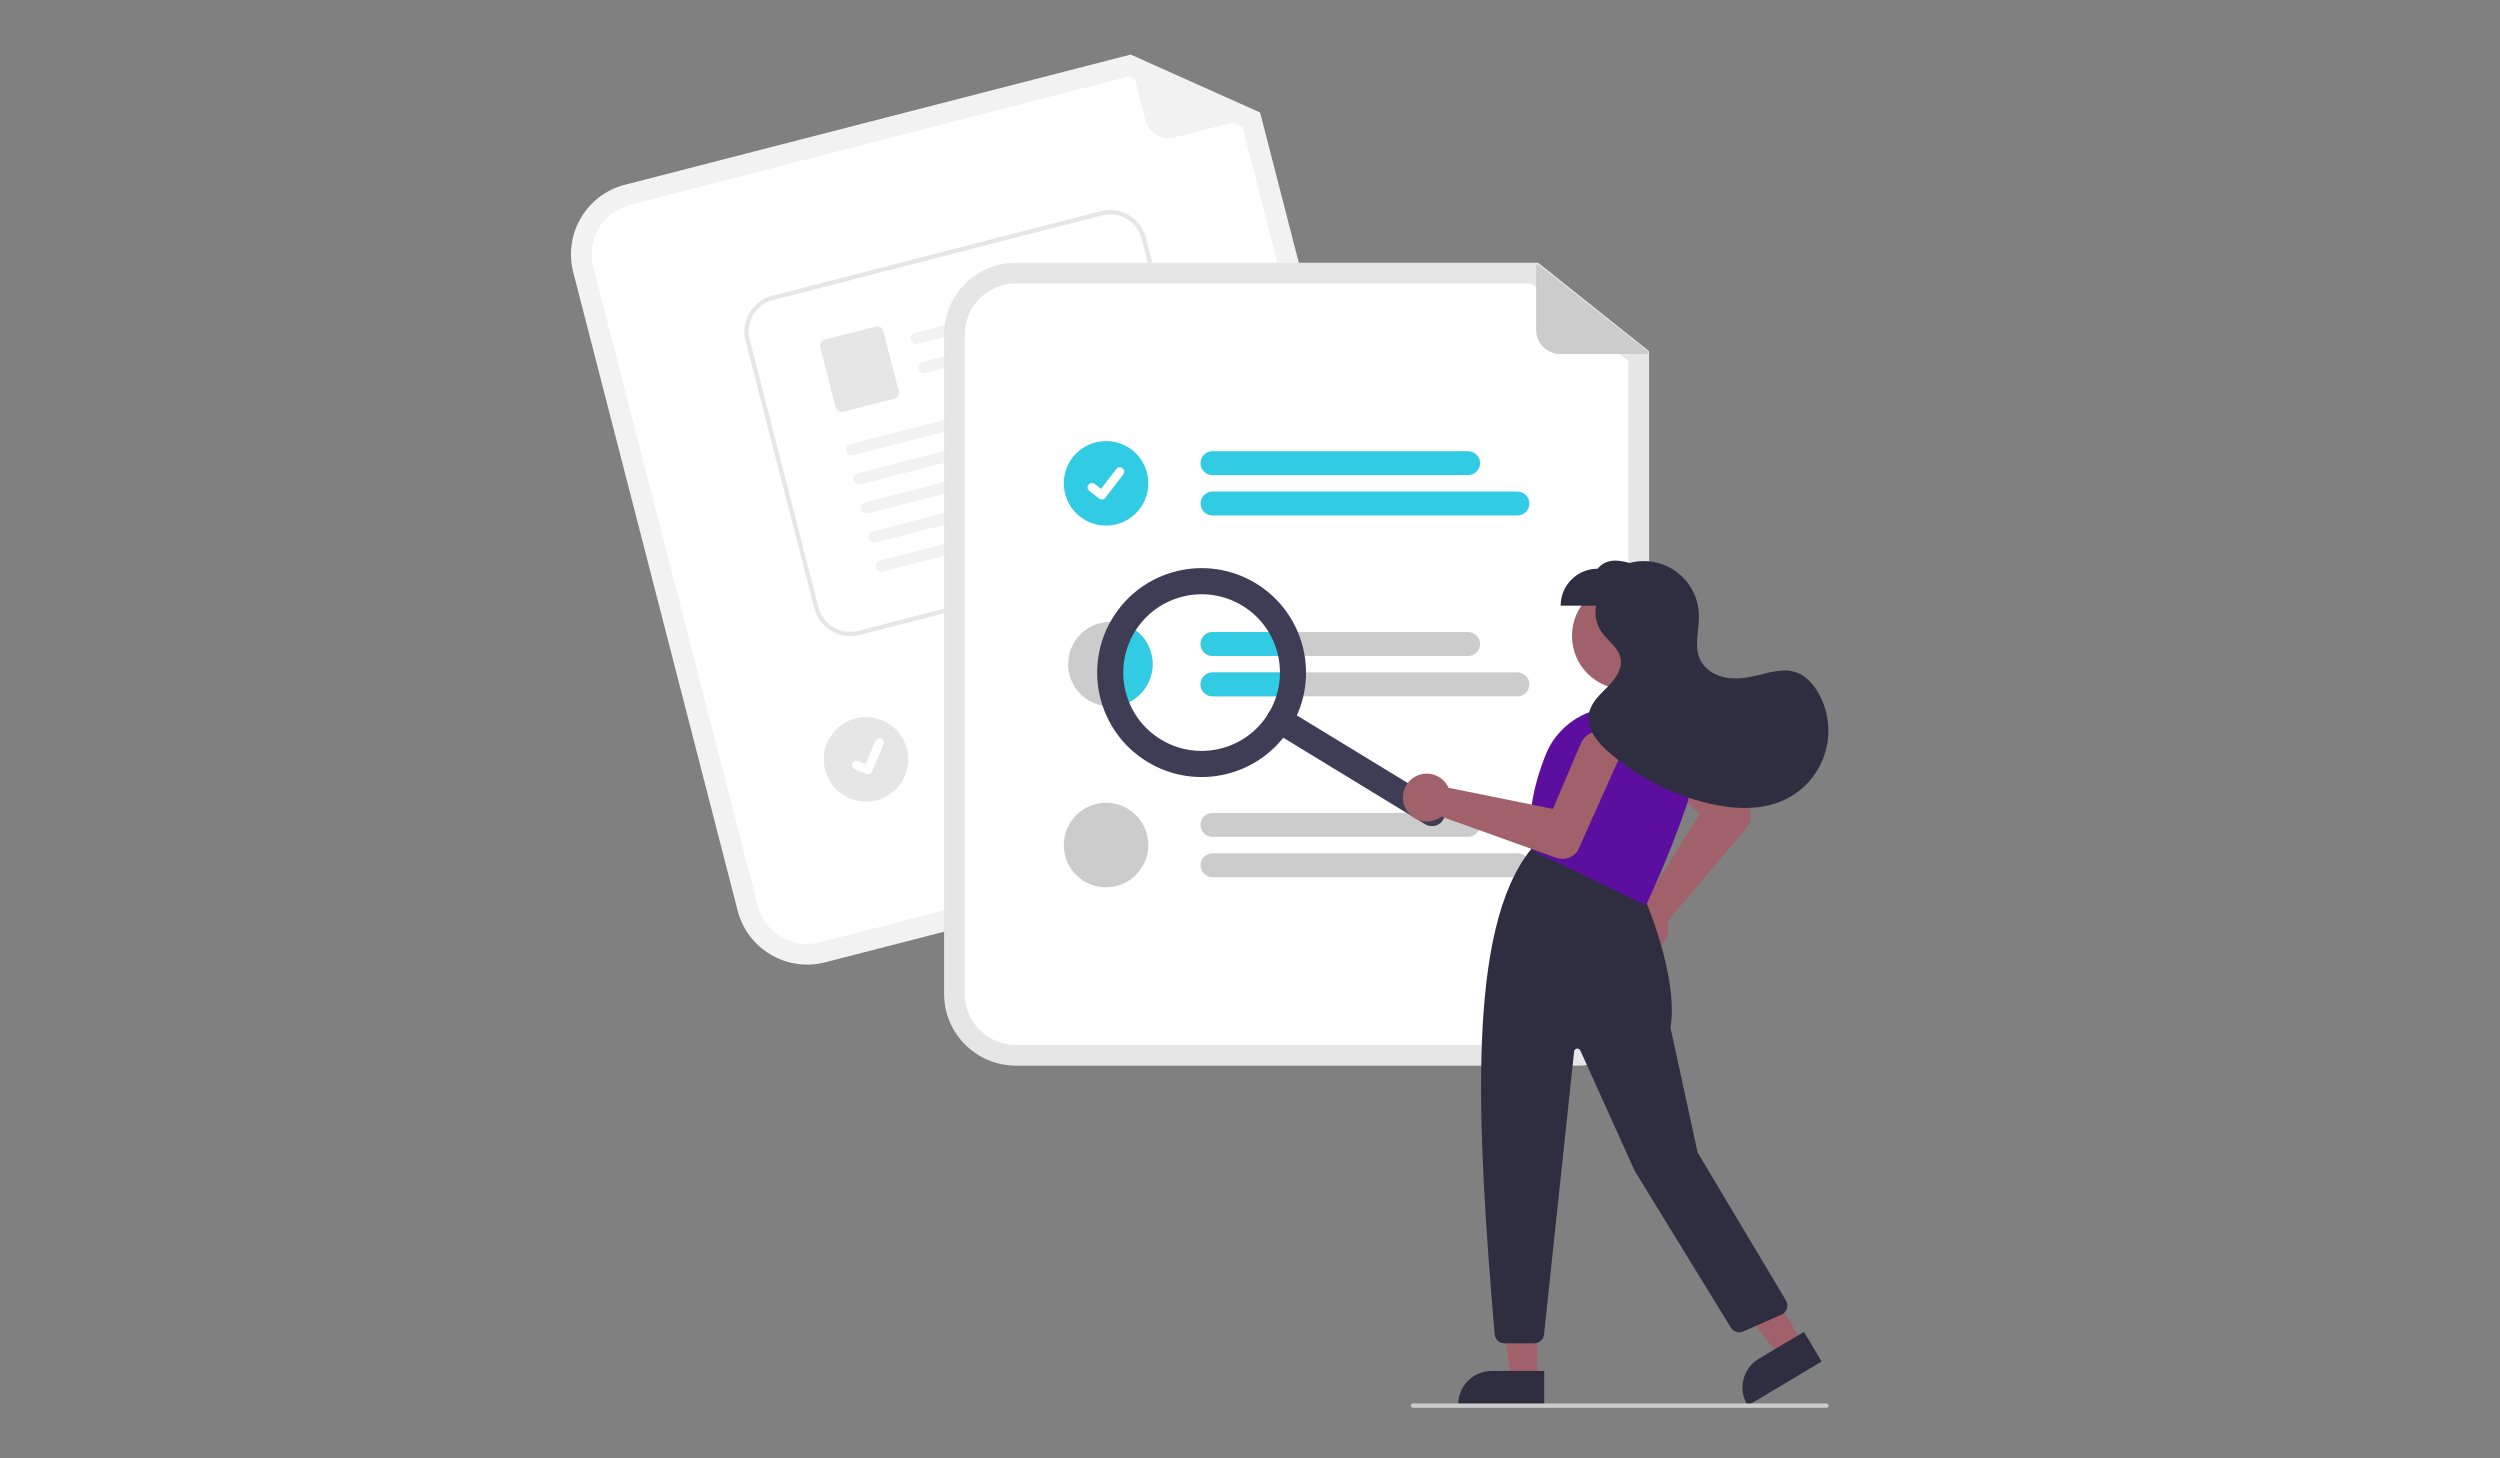 <?xml version="1.0" encoding="UTF-8"?><svg id="Laag_1" xmlns="http://www.w3.org/2000/svg" viewBox="0 0 960 560"><rect x="0" y="0" width="960" height="560" fill="#808080" stroke="none"/><defs><style>.cls-1{fill:#f2f2f2;}.cls-2{fill:#e6e6e6;}.cls-3{fill:#fff;}.cls-4{fill:#a0616a;}.cls-5{fill:#ccc;}.cls-6{fill:#3f3d56;}.cls-7{fill:#5c0f9e;}.cls-8{fill:#32cbe4;}.cls-9{fill:#2f2e41;}</style></defs><path class="cls-1" d="M525.6,315.78l-208.76,53.76c-14.74,3.78-29.77-5.09-33.58-19.83l-63.14-245.18c-3.78-14.74,5.09-29.77,19.83-33.58L434.17,20.95l49.71,22.25,61.55,239c3.78,14.74-5.09,29.77-19.83,33.58Z"/><path class="cls-3" d="M241.93,78.65c-10.49,2.71-16.81,13.41-14.12,23.91l63.14,245.18c2.71,10.49,13.41,16.81,23.91,14.12l208.76-53.76c10.49-2.71,16.81-13.41,14.12-23.91l-60.59-235.3-43.69-19.56-191.53,49.32Z"/><path class="cls-1" d="M483.35,44.47l-32.31,8.32c-4.91,1.26-9.92-1.69-11.18-6.6l-6.14-23.86c-.08-.31,.11-.62,.41-.7,.13-.03,.26-.02,.38,.03l48.94,21.73c.29,.13,.42,.47,.29,.76-.07,.16-.21,.28-.38,.32Z"/><path class="cls-5" d="M466.35,253.84l-95.05,24.48c-2.46,.63-4.96-.85-5.59-3.3-.63-2.46,.85-4.96,3.3-5.59h0l95.05-24.48c2.46-.63,4.96,.85,5.59,3.3,.63,2.46-.85,4.96-3.3,5.59Z"/><path class="cls-5" d="M488.56,264.13l-113.39,29.2c-2.46,.63-4.96-.85-5.59-3.31-.63-2.45,.85-4.95,3.3-5.59l113.39-29.2c2.46-.63,4.96,.85,5.59,3.3s-.85,4.96-3.3,5.59Z"/><circle id="a597741b-ffcf-4aba-98b0-6652ef5d57c9" class="cls-2" cx="332.51" cy="291.57" r="16.23" transform="translate(18.11 602.57) rotate(-85.93)"/><path class="cls-3" d="M456.25,211.37l-126.23,32.49c-7.6,1.95-15.33-2.62-17.3-10.22l-26.45-102.77c-1.95-7.6,2.62-15.33,10.22-17.3l126.23-32.49c7.6-1.95,15.33,2.62,17.3,10.22l26.45,102.77c1.95,7.6-2.62,15.33-10.22,17.3Z"/><path class="cls-2" d="M456.25,211.37l-126.23,32.49c-7.6,1.95-15.33-2.62-17.3-10.22l-26.45-102.77c-1.95-7.6,2.62-15.33,10.22-17.3l126.23-32.49c7.6-1.95,15.33,2.62,17.3,10.22l26.45,102.77c1.95,7.6-2.62,15.33-10.22,17.3Zm-159.35-96.17c-6.7,1.73-10.73,8.56-9.01,15.26l26.45,102.77c1.73,6.7,8.56,10.73,15.26,9.01l126.23-32.49c6.7-1.73,10.73-8.56,9.01-15.26l-26.45-102.77c-1.73-6.7-8.56-10.73-15.26-9.01l-126.23,32.49Z"/><path id="b056fd3f-f1a0-44f0-b006-deff0bee637d-318" class="cls-1" d="M416.31,115.64l-63.71,16.4c-1.16,.32-2.36-.3-2.76-1.44-.37-1.16,.28-2.39,1.43-2.76,.04-.01,.08-.02,.11-.03l64.85-16.69c2.62,1.33,1.93,4.04,.07,4.52h0Z"/><path id="f1ea6668-a825-428d-96fe-a2c4e1b5a672-319" class="cls-1" d="M419.18,126.82l-63.71,16.4c-1.16,.32-2.36-.3-2.76-1.44-.37-1.16,.28-2.39,1.43-2.76,.04-.01,.08-.02,.11-.03l64.85-16.69c2.62,1.33,1.93,4.04,.07,4.52h0Z"/><path id="ee9aa382-a9c9-40d0-8ed3-22ec2dd616d6-320" class="cls-2" d="M343.34,153.13l-19.44,5c-1.32,.34-2.67-.46-3.01-1.78l-5.91-22.94c-.34-1.32,.46-2.67,1.78-3.01l19.44-5c1.32-.34,2.67,.46,3.01,1.78l5.91,22.94c.34,1.32-.46,2.67-1.78,3.01h0Z"/><path id="be954d2b-d8b8-4d26-80a0-a319e99a4b10-321" class="cls-1" d="M424.89,149.75l-97.23,25.03c-1.16,.32-2.36-.3-2.76-1.44-.37-1.16,.28-2.39,1.43-2.76,.04-.01,.08-.02,.11-.03l98.37-25.32c2.62,1.33,1.93,4.04,.07,4.52h0Z"/><path id="baaae9e4-1b4d-40c2-8a9d-f2abb078b489-322" class="cls-1" d="M427.77,160.93l-97.23,25.03c-1.16,.32-2.36-.3-2.76-1.44-.37-1.16,.28-2.39,1.43-2.76,.04-.01,.08-.02,.11-.03l98.37-25.32c2.62,1.33,1.93,4.04,.07,4.52h0Z"/><path id="a91bf4c9-37f6-4391-92ed-1882bd0ce21c-323" class="cls-1" d="M430.64,172.1l-97.23,25.03c-1.16,.32-2.36-.3-2.76-1.44-.37-1.16,.28-2.39,1.43-2.76,.04-.01,.08-.02,.11-.03l98.37-25.32c2.62,1.33,1.93,4.04,.07,4.52h0Z"/><path id="efb98e07-468b-4c85-9a64-ee4cc5493d6f-324" class="cls-1" d="M433.52,183.27l-97.23,25.03c-1.16,.32-2.36-.3-2.76-1.44-.37-1.16,.28-2.39,1.43-2.76,.04-.01,.08-.02,.11-.03l98.37-25.32c2.62,1.33,1.93,4.04,.07,4.52Z"/><path id="aeb1db98-32e5-40b8-ab89-fdad6a3263dc-325" class="cls-1" d="M436.39,194.44l-97.23,25.03c-1.16,.32-2.36-.3-2.76-1.44-.37-1.16,.28-2.39,1.43-2.76,.04-.01,.08-.02,.11-.03l98.37-25.32c2.62,1.33,1.93,4.04,.07,4.52Z"/><path id="be265de5-288f-49a7-867d-c42e7cdbf4db-326" class="cls-3" d="M333.71,297.26c-.35,.09-.73,.07-1.06-.07h-.02l-4.42-1.88c-.86-.36-1.27-1.36-.9-2.22,.36-.86,1.36-1.27,2.22-.9h0l2.86,1.22,3.75-8.83c.37-.86,1.36-1.26,2.22-.9h0l-.02,.06,.02-.06c.86,.37,1.26,1.36,.9,2.22l-4.42,10.38c-.21,.49-.63,.85-1.14,.98h0Z"/><path class="cls-2" d="M605.67,409.21h-215.57c-15.22-.02-27.56-12.35-27.57-27.57V128.47c.02-15.22,12.35-27.56,27.57-27.57h200.56l42.59,33.95v246.8c-.02,15.22-12.35,27.56-27.57,27.57Z"/><path class="cls-3" d="M390.1,108.83c-10.84,.01-19.62,8.8-19.64,19.64v253.17c.01,10.84,8.8,19.62,19.64,19.64h215.57c10.84-.01,19.62-8.8,19.64-19.64V138.66l-37.43-29.83h-197.78Z"/><path class="cls-8" d="M563.74,182.45h-98.15c-2.54,0-4.59-2.06-4.59-4.6,0-2.53,2.05-4.58,4.59-4.59h98.15c2.54,0,4.59,2.05,4.6,4.59,0,2.54-2.05,4.59-4.59,4.6h0Z"/><path class="cls-8" d="M582.69,197.94h-117.09c-2.54,0-4.59-2.06-4.59-4.59s2.06-4.59,4.59-4.59h117.09c2.54,0,4.59,2.06,4.59,4.59s-2.06,4.59-4.59,4.59Z"/><path class="cls-5" d="M563.75,242.71h-98.14c-2.54,0-4.59,2.05-4.6,4.59s2.05,4.59,4.59,4.6h98.16c2.54,0,4.59-2.06,4.59-4.6,0-2.53-2.05-4.58-4.59-4.59Z"/><path class="cls-5" d="M582.69,258.21h-117.09c-2.54,0-4.59,2.05-4.6,4.59s2.05,4.59,4.59,4.6h117.1c2.54,0,4.59-2.06,4.59-4.6,0-2.53-2.05-4.58-4.59-4.59Z"/><path class="cls-5" d="M563.74,321.35h-98.15c-2.54,0-4.59-2.06-4.59-4.6,0-2.53,2.05-4.58,4.59-4.59h98.15c2.54,0,4.59,2.05,4.6,4.59,0,2.54-2.05,4.59-4.59,4.6h0Z"/><path class="cls-5" d="M582.69,336.84h-117.09c-2.54,0-4.59-2.06-4.59-4.59s2.06-4.59,4.59-4.59h117.09c2.54,0,4.59,2.06,4.59,4.59s-2.06,4.59-4.59,4.59Z"/><circle id="abdb8e2f-a218-463c-85f4-c869fef49971" class="cls-8" cx="424.73" cy="185.6" r="16.23"/><path id="ba7dbbd6-0052-44b1-a552-47a8298b8d3e-327" class="cls-3" d="M423.12,191.79c-.37,0-.72-.12-1.01-.34h-.02l-3.81-2.93c-.74-.57-.89-1.63-.32-2.38,.57-.74,1.63-.89,2.38-.32h0l2.47,1.9,5.84-7.62c.57-.74,1.63-.88,2.38-.31h0l-.04,.05,.04-.05c.74,.57,.88,1.63,.31,2.38l-6.87,8.95c-.32,.42-.82,.66-1.35,.66h0Z"/><path class="cls-5" d="M442.62,255.05c0,8.96-7.26,16.23-16.22,16.23h0c-.14,0-.28,0-.42-.02-8.96-.23-16.04-7.68-15.81-16.64,.23-8.96,7.68-16.04,16.64-15.81,8.8,.23,15.81,7.43,15.81,16.23Z"/><circle id="e4a71040-498e-4958-ad41-c2d79154b8f7" class="cls-5" cx="424.73" cy="324.5" r="16.23"/><path class="cls-5" d="M632.42,135.93h-33.36c-5.07,0-9.18-4.11-9.18-9.18h0v-24.64c0-.32,.26-.57,.57-.57,.13,0,.25,.04,.36,.12l41.97,33.25c.25,.2,.29,.56,.09,.81-.11,.14-.27,.22-.45,.22Z"/><path class="cls-8" d="M442.62,255.05c0,8.96-7.26,16.23-16.22,16.23h0c-.14,0-.28,0-.42-.02-4.25-10.61-3.08-22.63,3.15-32.22,7.79,1.34,13.49,8.09,13.49,16Z"/><path class="cls-8" d="M461.01,247.31c0-2.54,2.06-4.59,4.6-4.6h24.46c1.43,2.91,2.44,6,3.02,9.18h-27.47c-2.53,0-4.59-2.05-4.6-4.59Z"/><path class="cls-8" d="M493.64,258.21c0,3.1-.41,6.19-1.22,9.18h-26.82c-2.54,0-4.59-2.05-4.6-4.59s2.05-4.59,4.59-4.6h28.05Z"/><path class="cls-6" d="M554.15,314.84c-1.44,2.36-4.53,3.11-6.89,1.67l-58.49-35.68c-2.36-1.44-3.11-4.53-1.67-6.89,1.44-2.36,4.53-3.11,6.89-1.67l58.49,35.68c2.36,1.44,3.11,4.53,1.67,6.89Z"/><path class="cls-6" d="M495.66,279.16c-11.53,18.91-36.21,24.89-55.12,13.35-18.91-11.53-24.89-36.21-13.35-55.12,11.53-18.91,36.21-24.89,55.12-13.35h0c18.89,11.55,24.86,36.21,13.35,55.12Zm-59.92-36.55c-8.65,14.18-4.17,32.69,10.02,41.34,14.18,8.65,32.69,4.17,41.34-10.02,8.65-14.18,4.17-32.69-10.02-41.34-14.19-8.63-32.68-4.15-41.34,10.02Z"/><circle class="cls-4" cx="624.16" cy="244.19" r="20.52"/><path class="cls-4" d="M622.84,359.24c-1.55-4.83,1.11-10.01,5.94-11.56,.33-.11,.67-.19,1.01-.26,.4-.08,.81-.13,1.22-.15l21.62-34.7-19.75-18.77c-3.15-3-3.28-7.99-.28-11.14,3-3.15,7.99-3.28,11.14-.28,.03,.03,.07,.07,.1,.1l27.26,26.88,.05,.07c1.73,2.64,1.53,6.09-.5,8.51l-30.29,35.82c.09,.29,.17,.58,.23,.87,.99,4.98-2.24,9.82-7.22,10.81-.34,.07-.69,.12-1.03,.15-.26,.02-.52,.03-.78,.03-3.99-.02-7.51-2.59-8.74-6.38Z"/><polygon class="cls-4" points="590.36 529.8 580.12 529.8 575.25 490.29 590.36 490.29 590.36 529.8"/><path class="cls-9" d="M592.98,539.73h-33.03v-.42c0-7.1,5.76-12.86,12.86-12.86h20.17v13.28Z"/><polygon class="cls-4" points="692.18 515.64 683.38 520.88 658.98 489.43 671.97 481.69 692.18 515.64"/><path class="cls-9" d="M699.51,522.84l-28.38,16.9-.21-.36c-3.63-6.1-1.63-13.99,4.47-17.62h0l17.33-10.32,6.79,11.41Z"/><path class="cls-9" d="M573.95,512.4c-6.86-80.8-10.94-155.87,14.14-186.49l.19-.24,42.22,16.89,.07,.15c.14,.31,14.18,31.19,10.91,51.97l10.41,47.9,33.95,56.85c1.07,1.78,.48,4.09-1.3,5.16-.13,.08-.27,.15-.41,.21l-14.76,6.49c-1.72,.75-3.73,.12-4.72-1.48l-36.94-60.23-20.86-46.19c-.29-.63-1.03-.91-1.66-.63-.41,.18-.68,.57-.73,1.01l-11.56,108.7c-.2,1.91-1.81,3.37-3.74,3.36h-11.47c-1.95-.01-3.57-1.5-3.75-3.45Z"/><path class="cls-7" d="M588.24,326.55l-.2-.1-.03-.22c-1.58-11.04,.29-23.3,5.55-36.45,5.36-13.3,19.65-20.67,33.59-17.33h0c7.86,1.94,14.54,7.08,18.43,14.17,3.84,7.02,4.56,15.34,1.98,22.91-6.63,19.39-15.23,37.52-15.31,37.7l-.18,.38-43.83-21.07Z"/><path class="cls-4" d="M542.18,299.06c3.98-3.15,9.77-2.47,12.91,1.52,.22,.27,.42,.56,.6,.85,.21,.35,.4,.71,.57,1.09l40.07,8.1,10.67-25.07c1.7-4,6.33-5.87,10.34-4.16,4,1.7,5.87,6.33,4.16,10.34-.02,.04-.04,.09-.06,.13l-15.63,34.95-.04,.07c-1.86,2.54-5.17,3.57-8.14,2.51l-44.16-15.83c-.24,.19-.48,.36-.74,.52-4.32,2.67-9.98,1.34-12.66-2.97-.18-.3-.35-.6-.5-.92-.11-.24-.21-.48-.3-.72-1.38-3.74-.2-7.94,2.92-10.42Z"/><path class="cls-9" d="M698.3,266.16c-1.98-3.5-4.86-6.71-8.66-8.01-4.92-1.67-10.24,.11-15.3,1.3-3.9,.92-7.96,1.48-11.89,.7-3.93-.77-7.71-3.06-9.5-6.64-2.63-5.27-.41-11.55-.57-17.43-.3-11.69-10.02-20.92-21.7-20.62-1.68,.04-3.35,.29-4.97,.72-4.84-1.4-9.22-1.53-12.22,2.2-7.84,0-14.2,6.36-14.2,14.2h13.58c-.64,3.46,.09,7.04,2.05,9.97,2.4,3.52,6.57,6.07,7.37,10.26,.78,4.06-1.98,7.9-4.87,10.85-2.89,2.95-6.25,5.87-7.15,9.9-.55,3.06,.08,6.21,1.76,8.83,1.68,2.58,3.76,4.88,6.17,6.8,10.85,9.3,23.74,15.89,37.63,19.25,9.78,2.35,20.48,2.96,29.55-1.37,14.63-6.98,20.83-24.5,13.85-39.13-.29-.61-.6-1.2-.93-1.79Z"/><path class="cls-5" d="M701.37,540.6h-158.76c-.46,0-.84-.37-.84-.84s.37-.84,.84-.84h158.76c.46,0,.84,.37,.84,.84s-.37,.84-.84,.84Z"/></svg>